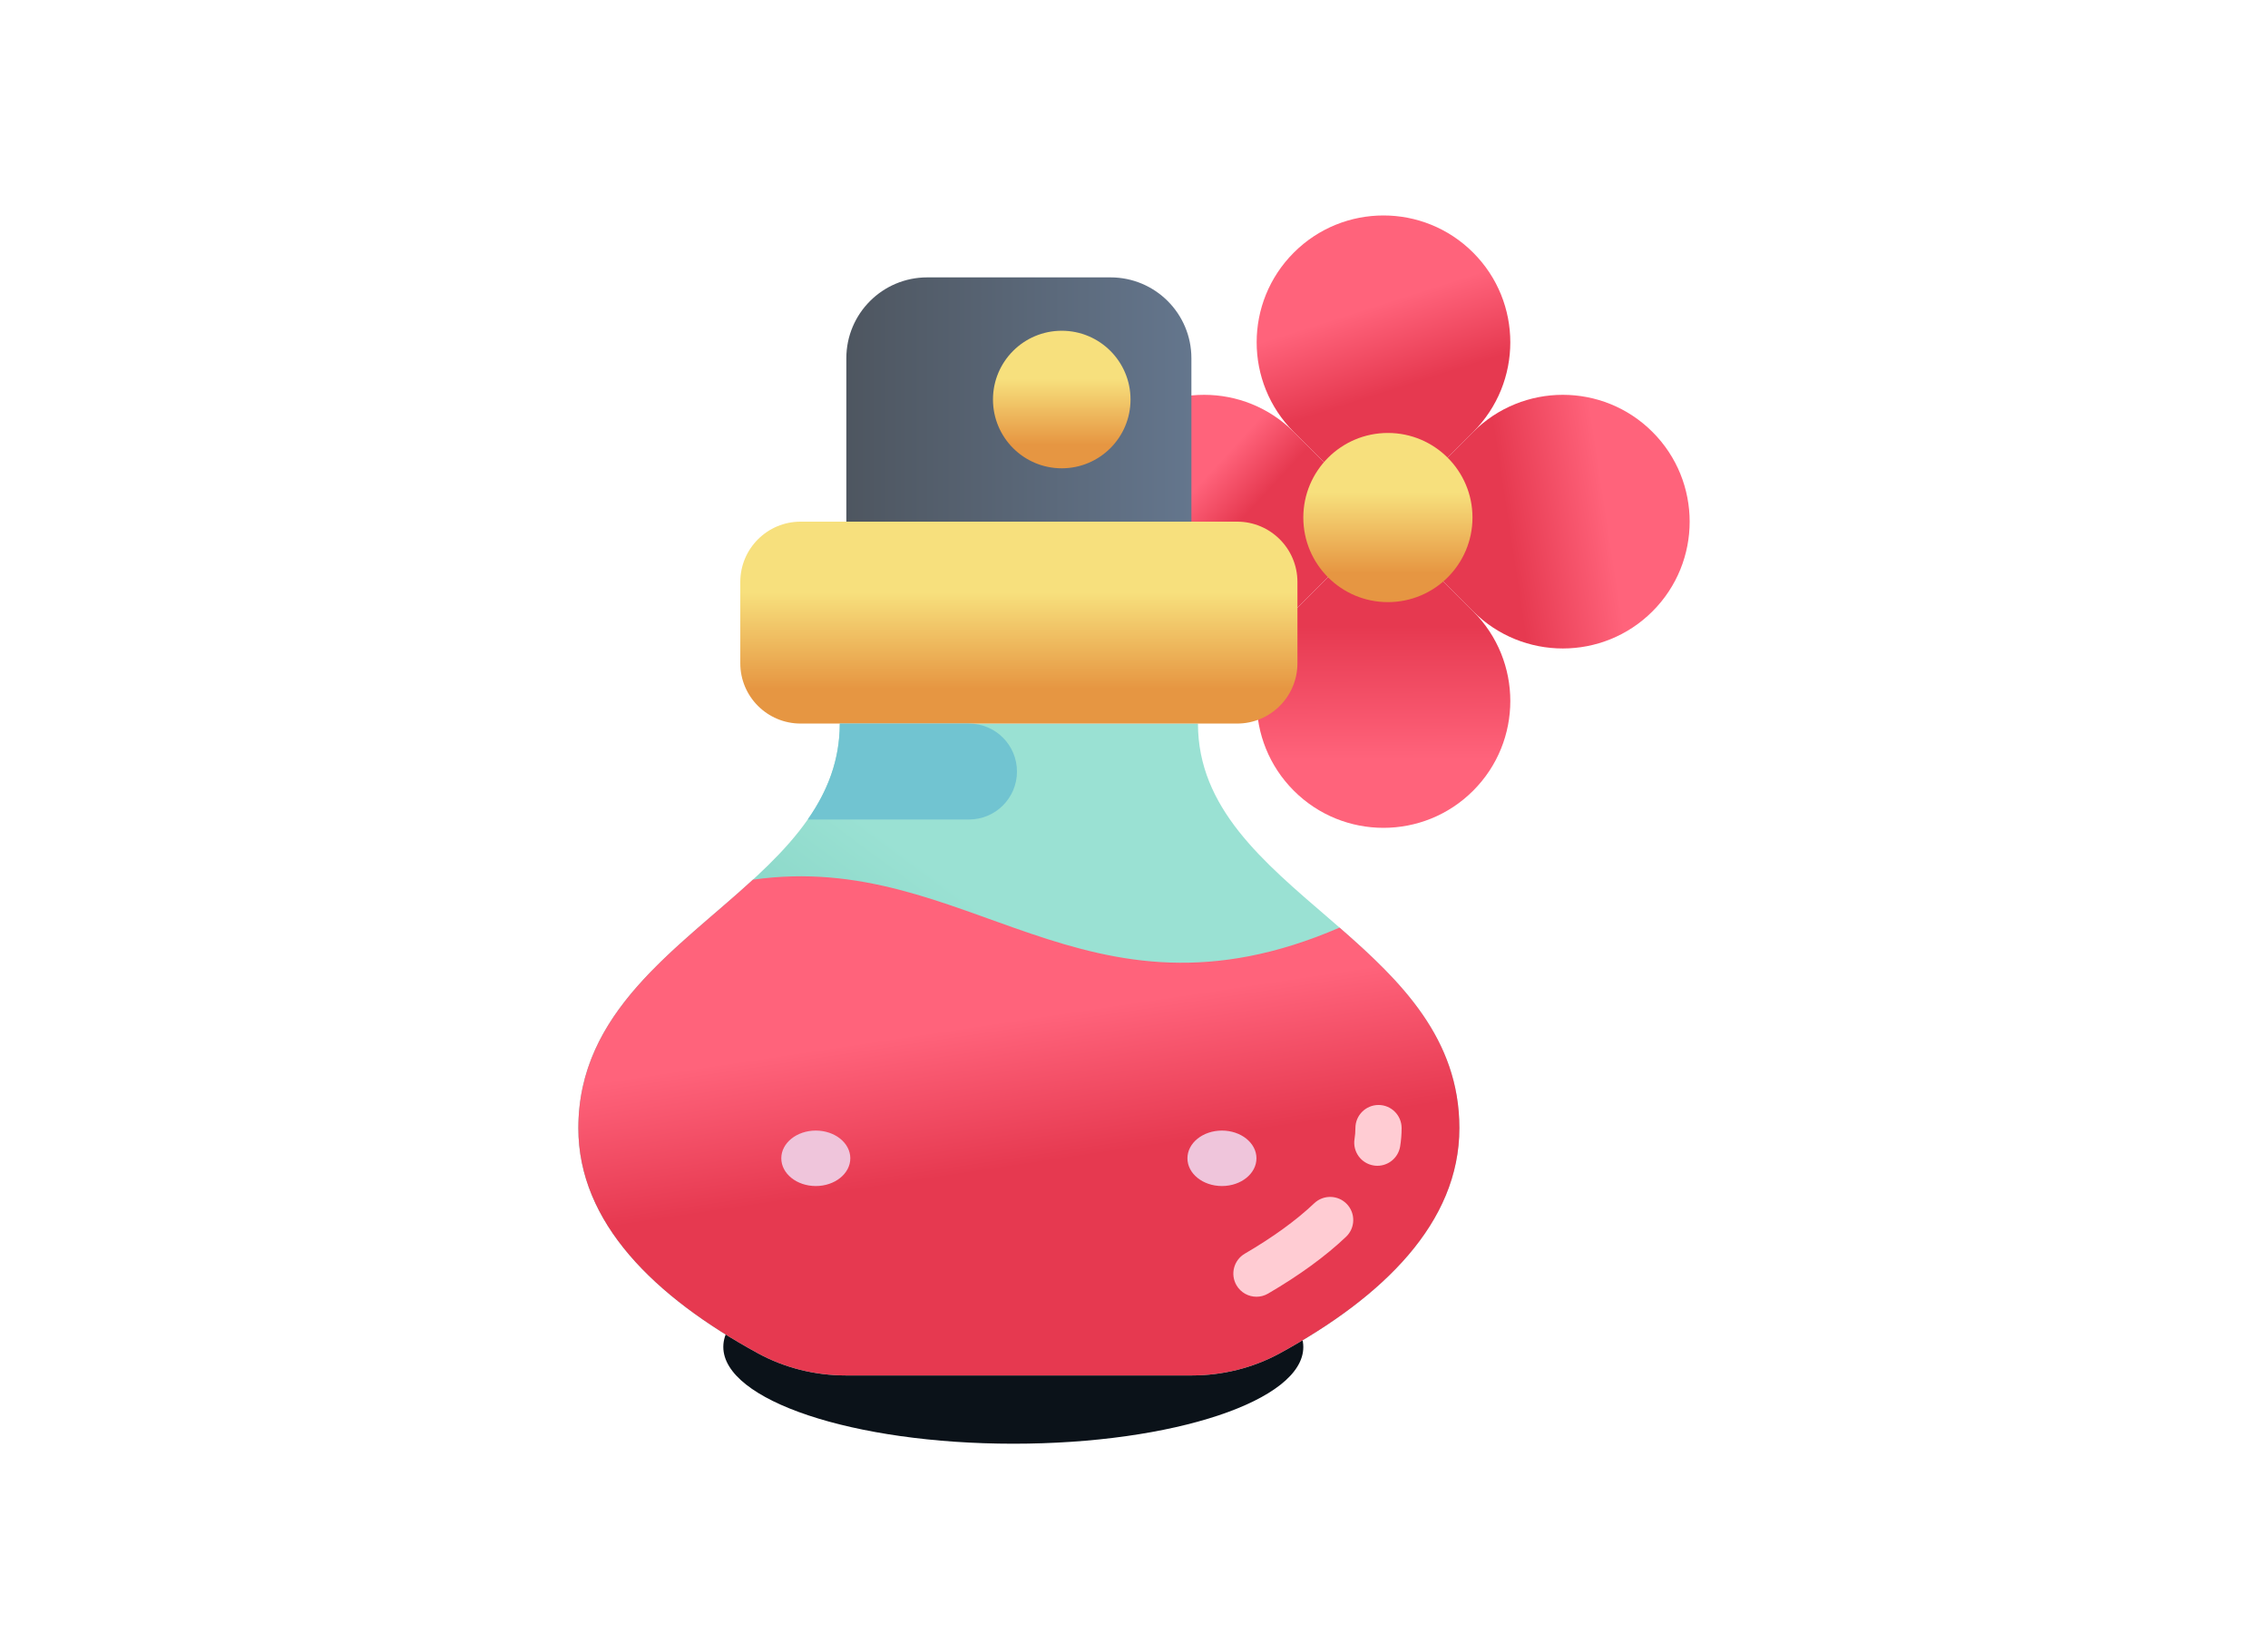<svg xmlns="http://www.w3.org/2000/svg" width="200" height="144" fill="none" viewBox="0 0 200 144">
    <path fill="url(#paint0_linear)" d="M114.092 38.092c-4.367-4.368-4.367-11.449 0-15.816 4.367-4.368 11.449-4.368 15.816 0 4.368 4.367 4.368 11.448 0 15.816L122 46l-7.908-7.908z"/>
    <path fill="url(#paint1_linear)" d="M114.092 53.908c-4.368 4.367-11.449 4.367-15.816 0-4.368-4.367-4.368-11.449 0-15.816 4.367-4.368 11.448-4.368 15.816 0L122 46l-7.908 7.908z"/>
    <path fill="url(#paint2_linear)" d="M129.908 53.908c4.368 4.368 4.368 11.449 0 15.816-4.367 4.368-11.449 4.368-15.816 0-4.367-4.367-4.367-11.448 0-15.816L122 46l7.908 7.908z"/>
    <path fill="url(#paint3_linear)" d="M129.908 38.092c4.368-4.368 11.449-4.368 15.816 0 4.368 4.367 4.368 11.449 0 15.816-4.367 4.367-11.448 4.367-15.816 0L122 46l7.908-7.908z"/>
    <path fill="url(#paint4_linear)" d="M122.389 53.096c4.12 0 7.459-3.339 7.459-7.458 0-4.12-3.339-7.459-7.459-7.459-4.119 0-7.458 3.34-7.458 7.459 0 4.12 3.339 7.458 7.458 7.458z"/>
    <g filter="url(#filter0_d)">
        <ellipse cx="89.357" cy="112.779" fill="#0B1219" rx="8.53" ry="25.573" transform="rotate(-89.981 89.357 112.779)"/>
    </g>
    <path fill="url(#paint5_linear)" d="M105.089 121.289c2.717 0 5.401-.659 7.785-1.962 9.106-4.976 15.82-11.508 15.82-19.851 0-16.681-23.054-20.787-23.054-35.672H74.055C74.055 78.69 51 82.794 51 99.476c0 8.343 6.715 14.875 15.82 19.851 2.385 1.303 5.069 1.962 7.786 1.962h30.483z"/>
    <path fill="url(#paint6_linear)" d="M109.094 46H70.6c-2.937 0-5.318 2.381-5.318 5.318v7.169c0 2.936 2.381 5.317 5.318 5.317h38.494c2.937 0 5.318-2.38 5.318-5.318v-7.168c0-2.937-2.381-5.318-5.318-5.318z"/>
    <path fill="url(#paint7_linear)" d="M97.933 24.46h-16.17c-3.938 0-7.13 3.192-7.13 7.13V46h30.429V31.59c.001-3.938-3.192-7.13-7.13-7.13z"/>
    <path fill="url(#paint8_linear)" d="M118.126 81.797c-22.602 9.77-32.702-6.927-51.732-4.225C59.684 83.736 51 89.237 51 99.476c0 8.343 6.715 14.875 15.82 19.851 2.385 1.303 5.069 1.962 7.786 1.962h30.483c2.717 0 5.401-.659 7.785-1.962 9.106-4.976 15.82-11.508 15.82-19.851.001-7.877-5.141-12.95-10.568-17.679z"/>
    <path fill="#FFCCD3" d="M110.8 114.348c-.701 0-1.383-.362-1.761-1.011-.568-.972-.24-2.219.732-2.787 2.483-1.45 4.543-2.945 6.123-4.445.817-.774 2.107-.741 2.881.075.775.817.741 2.106-.076 2.881-1.807 1.716-4.12 3.401-6.874 5.008-.322.189-.676.279-1.025.279zM121.461 102.8c-.108 0-.218-.008-.329-.027-1.111-.18-1.865-1.227-1.684-2.338.051-.316.077-.639.077-.96 0-1.124.912-2.037 2.038-2.037 1.125 0 2.037.913 2.037 2.038 0 .539-.043 1.081-.13 1.613-.162 1-1.027 1.711-2.009 1.711z"/>
    <path fill="url(#paint9_linear)" d="M93.629 41.295c3.349 0 6.064-2.715 6.064-6.065 0-3.35-2.715-6.064-6.064-6.064-3.35 0-6.065 2.715-6.065 6.064 0 3.35 2.715 6.065 6.065 6.065z"/>
    <path fill="#EFC5DB" d="M71.94 104.586c1.68 0 3.043-1.095 3.043-2.446 0-1.351-1.362-2.445-3.043-2.445-1.68 0-3.043 1.094-3.043 2.445 0 1.351 1.362 2.446 3.043 2.446zM107.755 104.586c1.681 0 3.044-1.095 3.044-2.446 0-1.351-1.363-2.445-3.044-2.445-1.68 0-3.043 1.094-3.043 2.445 0 1.351 1.363 2.446 3.043 2.446z"/>
    <path fill="#71C4D1" d="M89.68 68.035c0-2.337-1.895-4.23-4.231-4.23H74.055c0 3.253-1.102 5.993-2.825 8.46H85.45c2.337 0 4.23-1.894 4.23-4.23z"/>
    <defs>
        <linearGradient id="paint0_linear" x1="120.548" x2="122.858" y1="27.186" y2="34.401" gradientUnits="userSpaceOnUse">
            <stop stop-color="#FF637B"/>
            <stop offset="1" stop-color="#E63950"/>
        </linearGradient>
        <linearGradient id="paint1_linear" x1="106.747" x2="110.358" y1="41.598" y2="44.911" gradientUnits="userSpaceOnUse">
            <stop stop-color="#FF637B"/>
            <stop offset="1" stop-color="#E63950"/>
        </linearGradient>
        <linearGradient id="paint2_linear" x1="121.324" x2="121.29" y1="66.948" y2="55.231" gradientUnits="userSpaceOnUse">
            <stop stop-color="#FF637B"/>
            <stop offset="1" stop-color="#E63950"/>
        </linearGradient>
        <linearGradient id="paint3_linear" x1="141.569" x2="132.921" y1="44.572" y2="45.892" gradientUnits="userSpaceOnUse">
            <stop stop-color="#FF637B"/>
            <stop offset="1" stop-color="#E63950"/>
        </linearGradient>
        <linearGradient id="paint4_linear" x1="122.389" x2="122.389" y1="43.411" y2="50.521" gradientUnits="userSpaceOnUse">
            <stop stop-color="#F7E07D"/>
            <stop offset="1" stop-color="#E69642"/>
        </linearGradient>
        <linearGradient id="paint5_linear" x1="96.56" x2="84.962" y1="87.5" y2="103.174" gradientUnits="userSpaceOnUse">
            <stop stop-color="#9AE1D3"/>
            <stop offset="1" stop-color="#80D1C1"/>
        </linearGradient>
        <linearGradient id="paint6_linear" x1="89.847" x2="89.847" y1="52.245" y2="60.73" gradientUnits="userSpaceOnUse">
            <stop stop-color="#F7E07D"/>
            <stop offset="1" stop-color="#E69642"/>
        </linearGradient>
        <linearGradient id="paint7_linear" x1="74.633" x2="105.063" y1="35.23" y2="35.23" gradientUnits="userSpaceOnUse">
            <stop stop-color="#4E5660"/>
            <stop offset="1" stop-color="#64768D"/>
        </linearGradient>
        <linearGradient id="paint8_linear" x1="84.802" x2="86.709" y1="90.617" y2="103.3" gradientUnits="userSpaceOnUse">
            <stop stop-color="#FF637B"/>
            <stop offset="1" stop-color="#E63950"/>
        </linearGradient>
        <linearGradient id="paint9_linear" x1="93.629" x2="93.629" y1="33.42" y2="39.201" gradientUnits="userSpaceOnUse">
            <stop stop-color="#F7E07D"/>
            <stop offset="1" stop-color="#E69642"/>
        </linearGradient>
        <filter id="filter0_d" width="79.145" height="45.059" x="49.784" y="96.249" color-interpolation-filters="sRGB" filterUnits="userSpaceOnUse">
            <feFlood flood-opacity="0" result="BackgroundImageFix"/>
            <feColorMatrix in="SourceAlpha" values="0 0 0 0 0 0 0 0 0 0 0 0 0 0 0 0 0 0 127 0"/>
            <feOffset dy="6"/>
            <feGaussianBlur stdDeviation="7"/>
            <feColorMatrix values="0 0 0 0 0.886 0 0 0 0 0.196 0 0 0 0 0.29 0 0 0 0.7 0"/>
            <feBlend in2="BackgroundImageFix" result="effect1_dropShadow"/>
            <feBlend in="SourceGraphic" in2="effect1_dropShadow" result="shape"/>
        </filter>
    </defs>
</svg>
